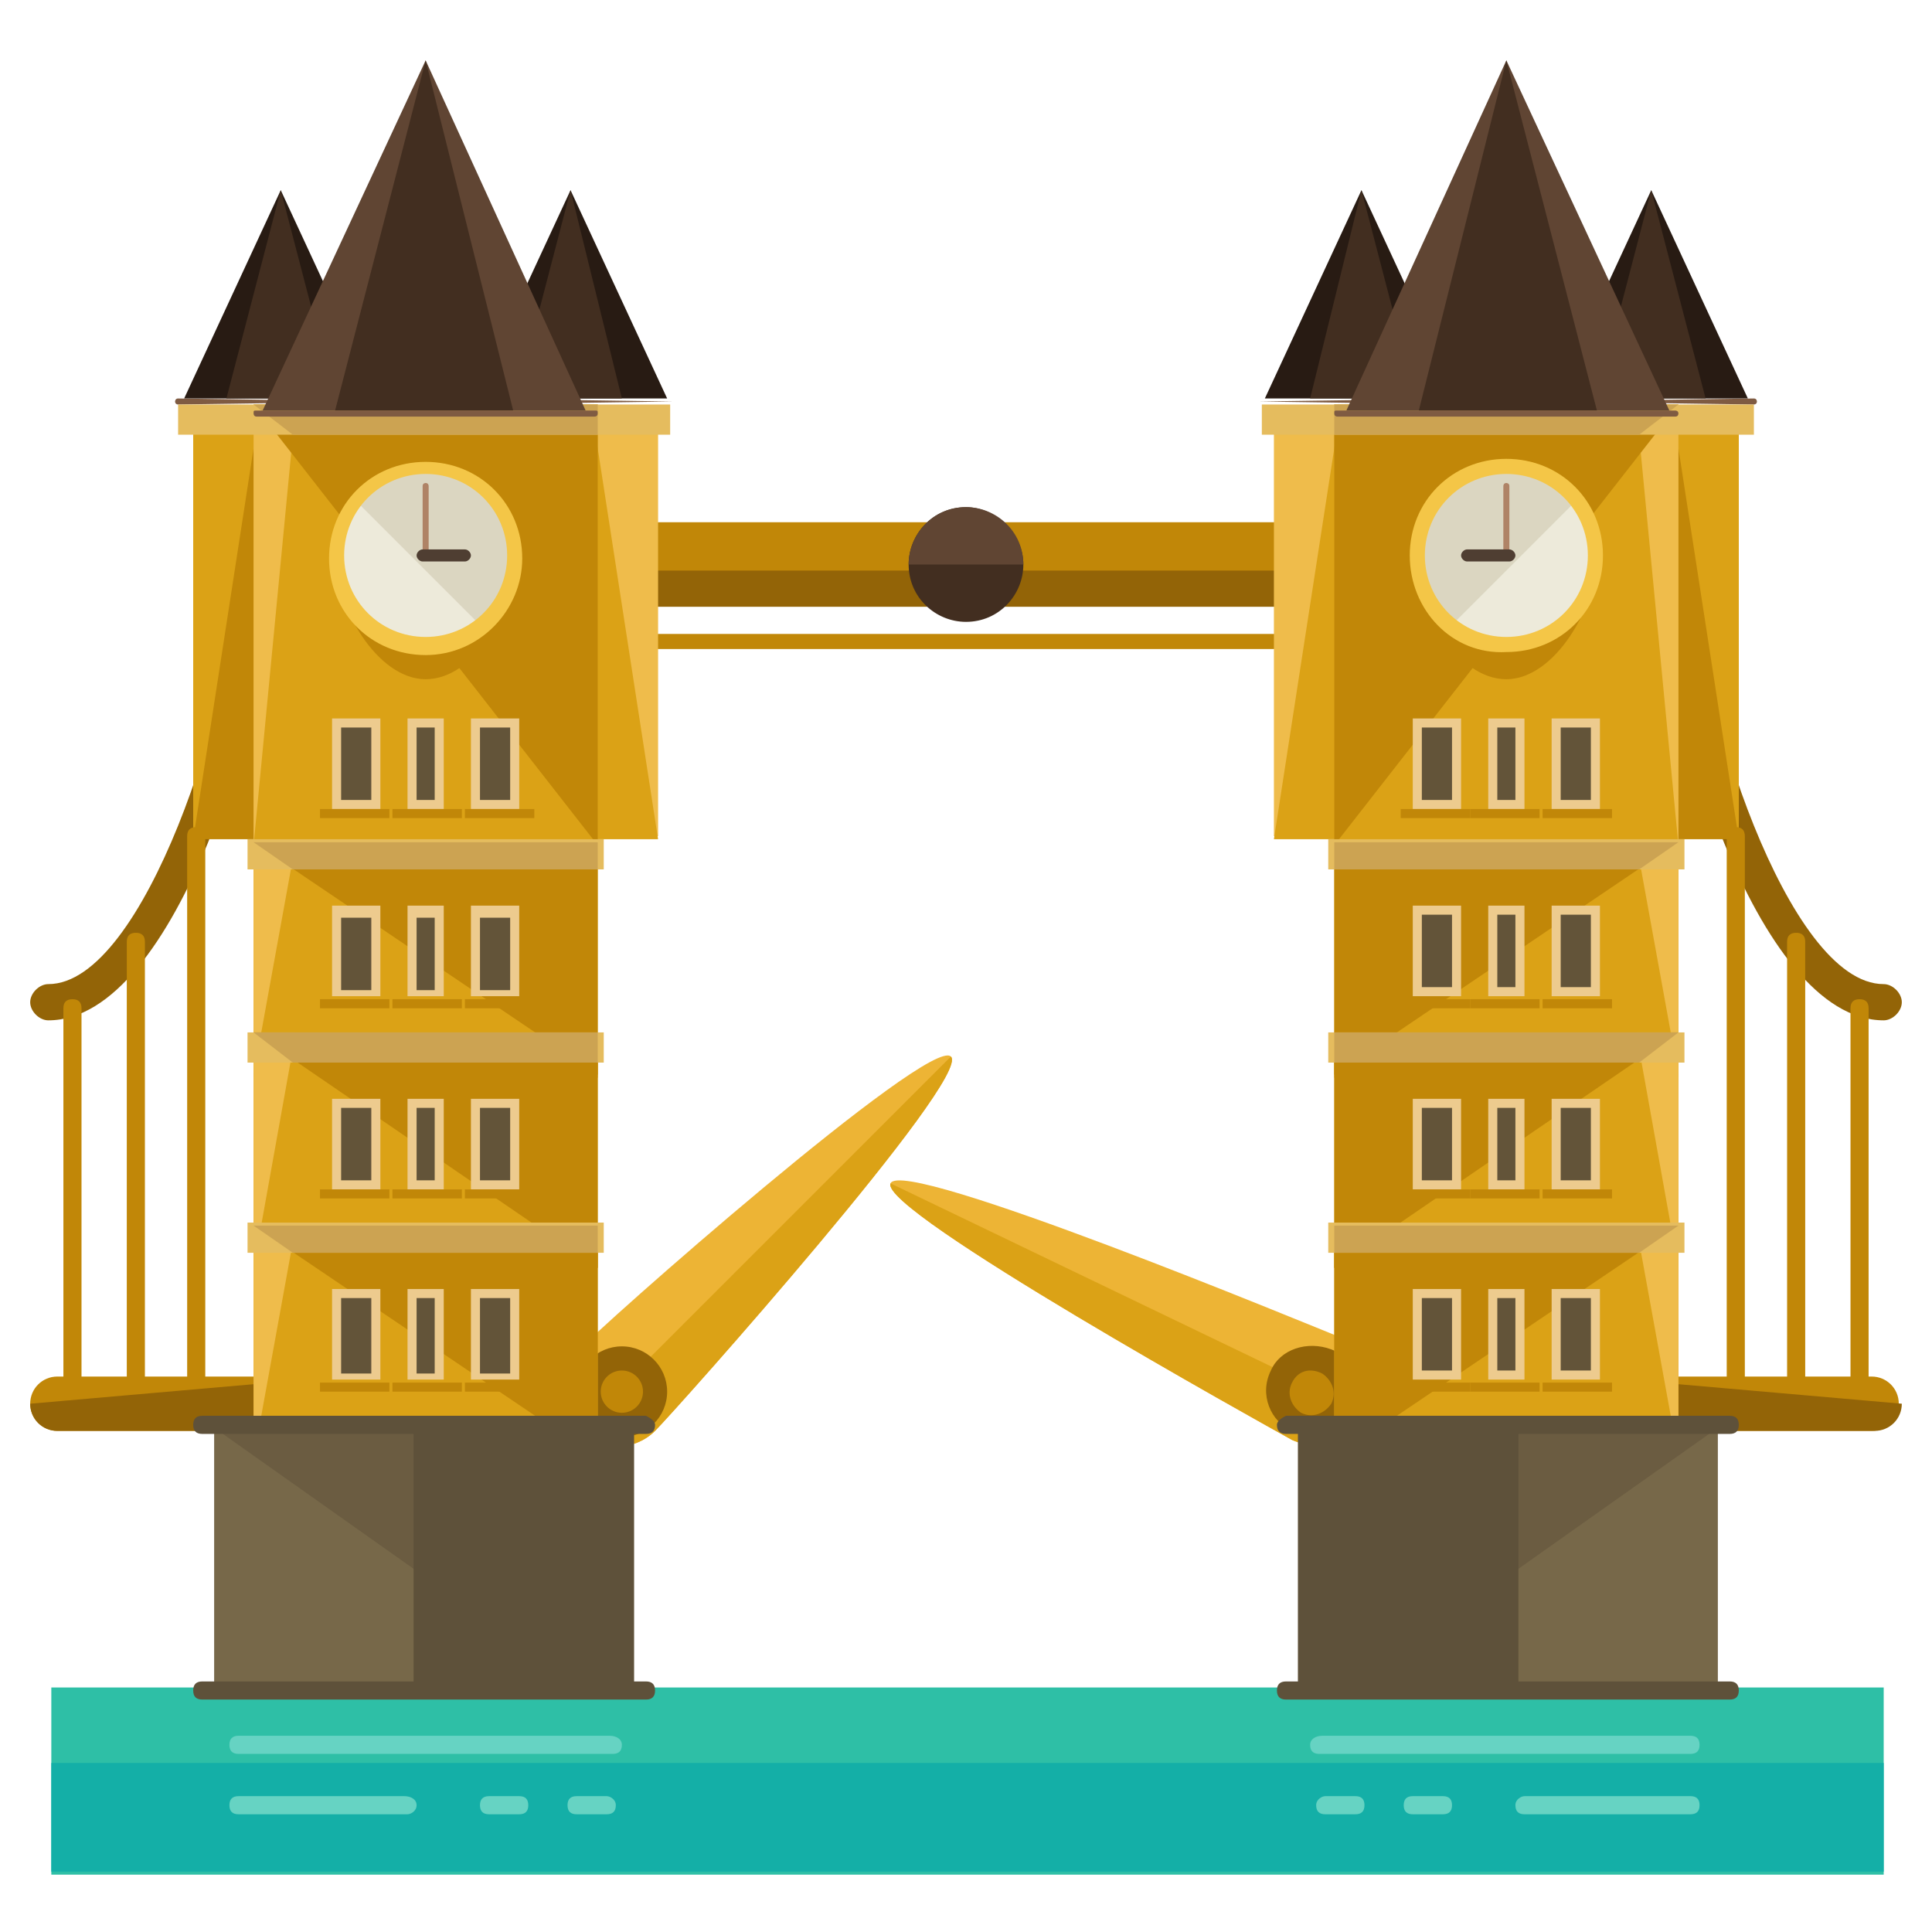 <?xml version="1.0" encoding="utf-8"?>
<!-- Generator: Adobe Illustrator 16.0.0, SVG Export Plug-In . SVG Version: 6.00 Build 0)  -->
<!DOCTYPE svg PUBLIC "-//W3C//DTD SVG 1.1//EN" "http://www.w3.org/Graphics/SVG/1.1/DTD/svg11.dtd">
<svg version="1.1" id="Layer_1" xmlns="http://www.w3.org/2000/svg" xmlns:xlink="http://www.w3.org/1999/xlink" x="0px" y="0px"
	 width="64px" height="64px" viewBox="0 0 64 64" enable-background="new 0 0 64 64" xml:space="preserve">
<g>
	<rect x="1.7" y="55.9" fill="#2EBFA6" width="60.7" height="6.2"/>
	<rect x="1.7" y="58.4" fill="#14AFA7" width="60.7" height="3.6"/>
	<g>
		<rect x="19.6" y="17.3" fill="#C18708" width="28.1" height="2.7"/>
		<rect x="19.6" y="21" fill="#C18708" width="28.1" height="0.5"/>
		<rect x="19.6" y="18.9" fill="#936407" width="28.1" height="1.2"/>
		<g>
			<g>
				<g>
					<path fill="#EDB435" d="M31.5,35c0.7,0.7-9.1,11.7-9.8,12.4c-0.7,0.7-1.9,0.7-2.6,0c-0.7-0.7-0.7-1.9,0-2.6
						C19.8,44,30.8,34.3,31.5,35z"/>
					<path fill="#DBA216" d="M31.5,35c0.7,0.7-9.1,11.7-9.8,12.4c-0.7,0.7-1.9,0.7-2.6,0"/>
					<circle fill="#936407" cx="20.6" cy="46.1" r="1.5"/>
					<circle fill="#C18708" cx="20.6" cy="46.1" r="0.7"/>
				</g>
				<g>
					<path fill="#936407" d="M1.6,33.8c-0.3,0-0.6-0.3-0.6-0.6s0.3-0.6,0.6-0.6c3.2,0,6.2-9.6,6.2-13.2c0-0.3,0.3-0.6,0.6-0.6
						c0.3,0,0.6,0.3,0.6,0.6C8.9,23,5.9,33.8,1.6,33.8z"/>
				</g>
				<path fill="#C18708" d="M12.3,46.5c0,0.5-0.4,0.9-0.9,0.9H1.9c-0.5,0-0.9-0.4-0.9-0.9l0,0c0-0.5,0.4-0.9,0.9-0.9h9.4
					C11.9,45.6,12.3,46,12.3,46.5L12.3,46.5z"/>
				<path fill="#936407" d="M11.3,45.6c0.5,0,0.9,0.4,0.9,0.9l0,0c0,0.5-0.4,0.9-0.9,0.9H1.9c-0.5,0-0.9-0.4-0.9-0.9l0,0"/>
				<g>
					<g>
						<polygon fill="#281B13" points="12.5,13.2 9.3,6.3 6.1,13.2 						"/>
						<polygon fill="#422E20" points="11.1,13.2 9.3,6.3 7.5,13.2 						"/>
						<path fill="#7F5B42" d="M12.7,13.3C12.7,13.4,12.7,13.4,12.7,13.3l-6.8,0.1c0,0-0.1,0-0.1-0.1l0,0c0,0,0-0.1,0.1-0.1
							L12.7,13.3C12.7,13.2,12.7,13.3,12.7,13.3L12.7,13.3z"/>
					</g>
					<g>
						<polygon fill="#281B13" points="22.1,13.2 18.9,6.3 15.7,13.2 						"/>
						<polygon fill="#422E20" points="20.6,13.2 18.9,6.3 17.1,13.2 						"/>
						<path fill="#7F5B42" d="M22.3,13.3C22.3,13.4,22.3,13.4,22.3,13.3l-6.8,0.1c0,0-0.1,0-0.1-0.1l0,0c0,0,0-0.1,0.1-0.1
							L22.3,13.3C22.3,13.2,22.3,13.3,22.3,13.3L22.3,13.3z"/>
					</g>
				</g>
				<g>
					<g>
						<rect x="6.4" y="14.2" fill="#DBA216" width="2.1" height="13.5"/>
						<polyline fill="#C18708" points="8.5,14.2 8.5,27.8 6.4,27.8 						"/>
					</g>
					<g>
						<rect x="19.7" y="14.2" fill="#EFBC4B" width="2.1" height="13.5"/>
						<polyline fill="#DBA216" points="19.7,14.2 19.7,27.8 21.8,27.8 						"/>
					</g>
				</g>
				<g>
					<rect x="8.4" y="13.4" fill="#DBA216" width="11.4" height="14.5"/>
					<polyline fill="#EFBC4B" points="8.4,28 8.4,13.4 9.8,13.4 					"/>
					<polyline fill="#C18708" points="8.4,13.4 19.8,13.4 19.8,28 					"/>
					<rect x="5.9" y="13.4" fill="#E5BC5E" width="16.3" height="1"/>
					<polygon fill="#CCA352" points="9.7,14.4 19.8,14.4 19.8,13.4 8.4,13.4 					"/>
					<g>
						<g>
							<g>
								<rect x="11.1" y="23.9" fill="#635439" width="1.3" height="2.7"/>
								<path fill="#EDCB8E" d="M12.6,26.8H11v-3h1.6V26.8z M11.3,26.5h1v-2.4h-1V26.5z"/>
							</g>
							<g>
								<rect x="15.7" y="23.9" fill="#635439" width="1.3" height="2.7"/>
								<path fill="#EDCB8E" d="M17.2,26.8h-1.6v-3h1.6V26.8z M15.9,26.5h1v-2.4h-1V26.5z"/>
							</g>
						</g>
						<g>
							<rect x="13.6" y="23.9" fill="#635439" width="0.9" height="2.7"/>
							<path fill="#EDCB8E" d="M14.7,26.8h-1.2v-3h1.2V26.8z M13.8,26.5h0.6v-2.4h-0.6V26.5z"/>
						</g>
					</g>
					<rect x="10.6" y="26.8" fill="#C18708" width="2.3" height="0.3"/>
					<rect x="13" y="26.8" fill="#C18708" width="2.3" height="0.3"/>
					<rect x="15.4" y="26.8" fill="#C18708" width="2.3" height="0.3"/>
				</g>
				<g>
					<rect x="8.4" y="27.9" fill="#DBA216" width="11.4" height="7.8"/>
					<polyline fill="#EFBC4B" points="8.4,35.6 8.4,27.9 9.8,27.9 					"/>
					<polyline fill="#C18708" points="8.4,27.9 19.8,27.9 19.8,35.6 					"/>
					<rect x="8.2" y="27.8" fill="#E5BC5E" width="11.8" height="1"/>
					<polygon fill="#CCA352" points="9.7,28.8 19.8,28.8 19.8,27.9 8.4,27.9 					"/>
					<g>
						<g>
							<g>
								<rect x="11.1" y="30.2" fill="#635439" width="1.3" height="2.7"/>
								<path fill="#EDCB8E" d="M12.6,33H11v-3h1.6V33z M11.3,32.8h1v-2.4h-1V32.8z"/>
							</g>
							<g>
								<rect x="15.7" y="30.2" fill="#635439" width="1.3" height="2.7"/>
								<path fill="#EDCB8E" d="M17.2,33h-1.6v-3h1.6V33z M15.9,32.8h1v-2.4h-1V32.8z"/>
							</g>
						</g>
						<g>
							<rect x="13.6" y="30.2" fill="#635439" width="0.9" height="2.7"/>
							<path fill="#EDCB8E" d="M14.7,33h-1.2v-3h1.2V33z M13.8,32.8h0.6v-2.4h-0.6V32.8z"/>
						</g>
					</g>
					<rect x="10.6" y="33.1" fill="#C18708" width="2.3" height="0.3"/>
					<rect x="13" y="33.1" fill="#C18708" width="2.3" height="0.3"/>
					<rect x="15.4" y="33.1" fill="#C18708" width="2.3" height="0.3"/>
				</g>
				<g>
					<rect x="8.4" y="34.2" fill="#DBA216" width="11.4" height="7.8"/>
					<polyline fill="#EFBC4B" points="8.4,42 8.4,34.2 9.8,34.2 					"/>
					<polyline fill="#C18708" points="8.4,34.2 19.8,34.2 19.8,42 					"/>
					<rect x="8.2" y="34.2" fill="#E5BC5E" width="11.8" height="1"/>
					<polygon fill="#CCA352" points="9.7,35.2 19.8,35.2 19.8,34.2 8.4,34.2 					"/>
					<g>
						<g>
							<g>
								<rect x="11.1" y="36.5" fill="#635439" width="1.3" height="2.7"/>
								<path fill="#EDCB8E" d="M12.6,39.4H11v-3h1.6V39.4z M11.3,39.1h1v-2.4h-1V39.1z"/>
							</g>
							<g>
								<rect x="15.7" y="36.5" fill="#635439" width="1.3" height="2.7"/>
								<path fill="#EDCB8E" d="M17.2,39.4h-1.6v-3h1.6V39.4z M15.9,39.1h1v-2.4h-1V39.1z"/>
							</g>
						</g>
						<g>
							<rect x="13.6" y="36.5" fill="#635439" width="0.9" height="2.7"/>
							<path fill="#EDCB8E" d="M14.7,39.4h-1.2v-3h1.2V39.4z M13.8,39.1h0.6v-2.4h-0.6V39.1z"/>
						</g>
					</g>
					<rect x="10.6" y="39.4" fill="#C18708" width="2.3" height="0.3"/>
					<rect x="13" y="39.4" fill="#C18708" width="2.3" height="0.3"/>
					<rect x="15.4" y="39.4" fill="#C18708" width="2.3" height="0.3"/>
				</g>
				<g>
					<rect x="8.4" y="40.6" fill="#DBA216" width="11.4" height="7.8"/>
					<polyline fill="#EFBC4B" points="8.4,48.3 8.4,40.6 9.8,40.6 					"/>
					<polyline fill="#C18708" points="8.4,40.6 19.8,40.6 19.8,48.3 					"/>
					<rect x="8.2" y="40.5" fill="#E5BC5E" width="11.8" height="1"/>
					<polygon fill="#CCA352" points="9.7,41.5 19.8,41.5 19.8,40.6 8.4,40.6 					"/>
					<g>
						<g>
							<g>
								<rect x="11.1" y="42.9" fill="#635439" width="1.3" height="2.7"/>
								<path fill="#EDCB8E" d="M12.6,45.7H11v-3h1.6V45.7z M11.3,45.5h1V43h-1V45.5z"/>
							</g>
							<g>
								<rect x="15.7" y="42.9" fill="#635439" width="1.3" height="2.7"/>
								<path fill="#EDCB8E" d="M17.2,45.7h-1.6v-3h1.6V45.7z M15.9,45.5h1V43h-1V45.5z"/>
							</g>
						</g>
						<g>
							<rect x="13.6" y="42.9" fill="#635439" width="0.9" height="2.7"/>
							<path fill="#EDCB8E" d="M14.7,45.7h-1.2v-3h1.2V45.7z M13.8,45.5h0.6V43h-0.6V45.5z"/>
						</g>
					</g>
					<rect x="10.6" y="45.8" fill="#C18708" width="2.3" height="0.3"/>
					<rect x="13" y="45.8" fill="#C18708" width="2.3" height="0.3"/>
					<rect x="15.4" y="45.8" fill="#C18708" width="2.3" height="0.3"/>
				</g>
				<rect x="7.1" y="47.3" fill="#6B5C41" width="13.9" height="8.7"/>
				<polygon fill="#776849" points="21,56 7.1,56 7.1,47.3 15.3,53.1 				"/>
				<rect x="13.7" y="47.3" fill="#5E513A" width="7.3" height="8.7"/>
				<path fill="#5E513A" d="M21.7,56c0,0.2-0.1,0.3-0.3,0.3H6.7c-0.2,0-0.3-0.1-0.3-0.3l0,0c0-0.2,0.1-0.3,0.3-0.3h14.7
					C21.6,55.7,21.7,55.8,21.7,56L21.7,56z"/>
				<path fill="#5E513A" d="M21.7,47.2c0,0.2-0.1,0.3-0.3,0.3H6.7c-0.2,0-0.3-0.1-0.3-0.3l0,0c0-0.2,0.1-0.3,0.3-0.3h14.7
					C21.6,47,21.7,47.1,21.7,47.2L21.7,47.2z"/>
				<g>
					<g>
						<path fill="#C18708" d="M17.1,18.4c0,1.6-1.3,4.1-3,4.1c-1.6,0-3-2.4-3-4.1c0-1.7,1.3-3,3-3C15.7,15.5,17.1,16.8,17.1,18.4z"
							/>
						<path fill="#EDEADA" d="M17.1,18.4c0,1.6-1.3,3-3,3c-1.6,0-3-1.3-3-3c0-1.7,1.3-3,3-3C15.7,15.5,17.1,16.8,17.1,18.4z"/>
						<path fill="#DBD6C1" d="M14.1,15.5c-0.9,0-1.8,0.4-2.3,1.1l4.2,4.2c0.7-0.5,1.1-1.4,1.1-2.3C17.1,16.8,15.7,15.5,14.1,15.5z"
							/>
						<path fill="#F4C647" d="M14.1,21.7c-1.8,0-3.2-1.4-3.2-3.2c0-1.8,1.4-3.2,3.2-3.2c1.8,0,3.2,1.4,3.2,3.2
							C17.3,20.2,15.9,21.7,14.1,21.7z M14.1,15.7c-1.5,0-2.7,1.2-2.7,2.7c0,1.5,1.2,2.7,2.7,2.7c1.5,0,2.7-1.2,2.7-2.7
							C16.8,16.9,15.6,15.7,14.1,15.7z"/>
					</g>
					<path fill="#AF8366" d="M14.2,18.3c0,0.1-0.1,0.1-0.1,0.1l0,0c-0.1,0-0.1-0.1-0.1-0.1v-2.2c0-0.1,0.1-0.1,0.1-0.1l0,0
						c0.1,0,0.1,0.1,0.1,0.1V18.3z"/>
					<path fill="#4F3E32" d="M15.6,18.4c0,0.1-0.1,0.2-0.2,0.2H14c-0.1,0-0.2-0.1-0.2-0.2l0,0c0-0.1,0.1-0.2,0.2-0.2h1.4
						C15.5,18.2,15.6,18.3,15.6,18.4L15.6,18.4z"/>
				</g>
				<g>
					<polygon fill="#604533" points="19.4,13.6 14.1,2 8.7,13.6 					"/>
					<polygon fill="#422E20" points="17,13.6 14.1,2 11.1,13.6 					"/>
					<path fill="#7F5B42" d="M19.8,13.7c0,0.1-0.1,0.1-0.1,0.1H8.5c-0.1,0-0.1-0.1-0.1-0.1l0,0c0-0.1,0-0.1,0.1-0.1h11.2
						C19.8,13.6,19.8,13.6,19.8,13.7L19.8,13.7z"/>
				</g>
				<path fill="#66D3C3" d="M20.6,57.8c0,0.2-0.1,0.3-0.3,0.3H7.9c-0.2,0-0.3-0.1-0.3-0.3l0,0c0-0.2,0.1-0.3,0.3-0.3h12.3
					C20.4,57.5,20.6,57.6,20.6,57.8L20.6,57.8z"/>
				<path fill="#66D3C3" d="M13.8,59.8c0,0.2-0.2,0.3-0.3,0.3H7.9c-0.2,0-0.3-0.1-0.3-0.3l0,0c0-0.2,0.1-0.3,0.3-0.3h5.5
					C13.6,59.5,13.8,59.6,13.8,59.8L13.8,59.8z"/>
				<path fill="#66D3C3" d="M20.4,59.8c0,0.2-0.1,0.3-0.3,0.3h-1c-0.2,0-0.3-0.1-0.3-0.3l0,0c0-0.2,0.1-0.3,0.3-0.3h1
					C20.2,59.5,20.4,59.6,20.4,59.8L20.4,59.8z"/>
				<path fill="#66D3C3" d="M17.5,59.8c0,0.2-0.1,0.3-0.3,0.3h-1c-0.2,0-0.3-0.1-0.3-0.3l0,0c0-0.2,0.1-0.3,0.3-0.3h1
					C17.4,59.5,17.5,59.6,17.5,59.8L17.5,59.8z"/>
				<path fill="#C18708" d="M2.7,45.7c0,0.2-0.1,0.3-0.3,0.3l0,0c-0.2,0-0.3-0.1-0.3-0.3V33.4c0-0.2,0.1-0.3,0.3-0.3l0,0
					c0.2,0,0.3,0.1,0.3,0.3V45.7z"/>
				<path fill="#C18708" d="M4.8,45.7c0,0.2-0.1,0.3-0.3,0.3l0,0c-0.2,0-0.3-0.1-0.3-0.3V31.2c0-0.2,0.1-0.3,0.3-0.3l0,0
					c0.2,0,0.3,0.1,0.3,0.3V45.7z"/>
				<path fill="#C18708" d="M6.8,45.7c0,0.2-0.1,0.3-0.3,0.3l0,0c-0.2,0-0.3-0.1-0.3-0.3v-18c0-0.2,0.1-0.3,0.3-0.3l0,0
					c0.2,0,0.3,0.1,0.3,0.3V45.7z"/>
			</g>
			<g>
				<g>
					<path fill="#EDB435" d="M29.5,39.2c-0.4,0.9,12.4,8,13.3,8.5c0.9,0.4,2,0.1,2.5-0.9c0.4-0.9,0.1-2-0.9-2.5
						C43.4,43.9,29.9,38.3,29.5,39.2z"/>
					<path fill="#DBA216" d="M29.5,39.2c-0.4,0.9,12.4,8,13.3,8.5c0.9,0.4,2,0.1,2.5-0.9"/>
					<path fill="#936407" d="M42.1,45.4c-0.4,0.8,0,1.7,0.7,2c0.8,0.4,1.7,0,2-0.7c0.4-0.8,0.1-1.7-0.7-2
						C43.3,44.4,42.4,44.7,42.1,45.4z"/>
					<path fill="#C18708" d="M42.8,45.8c-0.2,0.4,0,0.8,0.3,1c0.4,0.2,0.8,0,1-0.3c0.2-0.4,0-0.8-0.3-1C43.4,45.3,43,45.4,42.8,45.8
						z"/>
				</g>
				<g>
					<path fill="#936407" d="M62.4,33.8c0.3,0,0.6-0.3,0.6-0.6s-0.3-0.6-0.6-0.6c-3.2,0-6.2-9.6-6.2-13.2c0-0.3-0.3-0.6-0.6-0.6
						c-0.3,0-0.6,0.3-0.6,0.6C55.1,23,58.1,33.8,62.4,33.8z"/>
				</g>
				<path fill="#C18708" d="M51.7,46.5c0,0.5,0.4,0.9,0.9,0.9h9.4c0.5,0,0.9-0.4,0.9-0.9l0,0c0-0.5-0.4-0.9-0.9-0.9h-9.4
					C52.1,45.6,51.7,46,51.7,46.5L51.7,46.5z"/>
				<path fill="#936407" d="M52.7,45.6c-0.5,0-0.9,0.4-0.9,0.9l0,0c0,0.5,0.4,0.9,0.9,0.9h9.4c0.5,0,0.9-0.4,0.9-0.9l0,0"/>
				<g>
					<g>
						<polygon fill="#281B13" points="51.5,13.2 54.7,6.3 57.9,13.2 						"/>
						<polygon fill="#422E20" points="52.9,13.2 54.7,6.3 56.5,13.2 						"/>
						<path fill="#7F5B42" d="M51.3,13.3C51.3,13.4,51.3,13.4,51.3,13.3l6.8,0.1c0,0,0.1,0,0.1-0.1l0,0c0,0,0-0.1-0.1-0.1L51.3,13.3
							C51.3,13.2,51.3,13.3,51.3,13.3L51.3,13.3z"/>
					</g>
					<g>
						<polygon fill="#281B13" points="41.9,13.2 45.1,6.3 48.3,13.2 						"/>
						<polygon fill="#422E20" points="43.4,13.2 45.1,6.3 46.9,13.2 						"/>
						<path fill="#7F5B42" d="M41.7,13.3C41.7,13.4,41.7,13.4,41.7,13.3l6.8,0.1c0,0,0.1,0,0.1-0.1l0,0c0,0,0-0.1-0.1-0.1L41.7,13.3
							C41.7,13.2,41.7,13.3,41.7,13.3L41.7,13.3z"/>
					</g>
				</g>
				<g>
					<g>
						<rect x="55.5" y="14.2" fill="#DBA216" width="2.1" height="13.5"/>
						<polyline fill="#C18708" points="55.5,14.2 55.5,27.8 57.6,27.8 						"/>
					</g>
					<g>
						<rect x="42.2" y="14.2" fill="#EFBC4B" width="2.1" height="13.5"/>
						<polyline fill="#DBA216" points="44.3,14.2 44.3,27.8 42.2,27.8 						"/>
					</g>
				</g>
				<g>
					<rect x="44.2" y="13.4" fill="#DBA216" width="11.4" height="14.5"/>
					<polyline fill="#EFBC4B" points="55.6,28 55.6,13.4 54.2,13.4 					"/>
					<polyline fill="#C18708" points="55.6,13.4 44.2,13.4 44.2,28 					"/>
					<rect x="41.8" y="13.4" fill="#E5BC5E" width="16.3" height="1"/>
					<polygon fill="#CCA352" points="54.3,14.4 44.2,14.4 44.2,13.4 55.6,13.4 					"/>
					<g>
						<g>
							<g>
								<rect x="51.6" y="23.9" fill="#635439" width="1.3" height="2.7"/>
								<path fill="#EDCB8E" d="M51.4,23.8H53v3h-1.6V23.8z M52.7,24.1h-1v2.4h1V24.1z"/>
							</g>
							<g>
								<rect x="47" y="23.9" fill="#635439" width="1.3" height="2.7"/>
								<path fill="#EDCB8E" d="M46.8,23.8h1.6v3h-1.6V23.8z M48.1,24.1h-1v2.4h1V24.1z"/>
							</g>
						</g>
						<g>
							<rect x="49.5" y="23.9" fill="#635439" width="0.9" height="2.7"/>
							<path fill="#EDCB8E" d="M49.3,23.8h1.2v3h-1.2V23.8z M50.2,24.1h-0.6v2.4h0.6V24.1z"/>
						</g>
					</g>
					<rect x="51.1" y="26.8" fill="#C18708" width="2.3" height="0.3"/>
					<rect x="48.7" y="26.8" fill="#C18708" width="2.3" height="0.3"/>
					<rect x="46.4" y="26.8" fill="#C18708" width="2.3" height="0.3"/>
				</g>
				<g>
					<rect x="44.2" y="27.9" fill="#DBA216" width="11.4" height="7.8"/>
					<polyline fill="#EFBC4B" points="55.6,35.6 55.6,27.9 54.2,27.9 					"/>
					<polyline fill="#C18708" points="55.6,27.9 44.2,27.9 44.2,35.6 					"/>
					<rect x="44" y="27.8" fill="#E5BC5E" width="11.8" height="1"/>
					<polygon fill="#CCA352" points="54.3,28.8 44.2,28.8 44.2,27.9 55.6,27.9 					"/>
					<g>
						<g>
							<g>
								<rect x="51.6" y="30.2" fill="#635439" width="1.3" height="2.7"/>
								<path fill="#EDCB8E" d="M51.4,30H53v3h-1.6V30z M52.7,30.3h-1v2.4h1V30.3z"/>
							</g>
							<g>
								<rect x="47" y="30.2" fill="#635439" width="1.3" height="2.7"/>
								<path fill="#EDCB8E" d="M46.8,30h1.6v3h-1.6V30z M48.1,30.3h-1v2.4h1V30.3z"/>
							</g>
						</g>
						<g>
							<rect x="49.5" y="30.2" fill="#635439" width="0.9" height="2.7"/>
							<path fill="#EDCB8E" d="M49.3,30h1.2v3h-1.2V30z M50.2,30.3h-0.6v2.4h0.6V30.3z"/>
						</g>
					</g>
					<rect x="51.1" y="33.1" fill="#C18708" width="2.3" height="0.3"/>
					<rect x="48.7" y="33.1" fill="#C18708" width="2.3" height="0.3"/>
					<rect x="46.4" y="33.1" fill="#C18708" width="2.3" height="0.3"/>
				</g>
				<g>
					<rect x="44.2" y="34.2" fill="#DBA216" width="11.4" height="7.8"/>
					<polyline fill="#EFBC4B" points="55.6,42 55.6,34.2 54.2,34.2 					"/>
					<polyline fill="#C18708" points="55.6,34.2 44.2,34.2 44.2,42 					"/>
					<rect x="44" y="34.2" fill="#E5BC5E" width="11.8" height="1"/>
					<polygon fill="#CCA352" points="54.3,35.2 44.2,35.2 44.2,34.2 55.6,34.2 					"/>
					<g>
						<g>
							<g>
								<rect x="51.6" y="36.5" fill="#635439" width="1.3" height="2.7"/>
								<path fill="#EDCB8E" d="M51.4,36.4H53v3h-1.6V36.4z M52.7,36.7h-1v2.4h1V36.7z"/>
							</g>
							<g>
								<rect x="47" y="36.5" fill="#635439" width="1.3" height="2.7"/>
								<path fill="#EDCB8E" d="M46.8,36.4h1.6v3h-1.6V36.4z M48.1,36.7h-1v2.4h1V36.7z"/>
							</g>
						</g>
						<g>
							<rect x="49.5" y="36.5" fill="#635439" width="0.9" height="2.7"/>
							<path fill="#EDCB8E" d="M49.3,36.4h1.2v3h-1.2V36.4z M50.2,36.7h-0.6v2.4h0.6V36.7z"/>
						</g>
					</g>
					<rect x="51.1" y="39.4" fill="#C18708" width="2.3" height="0.3"/>
					<rect x="48.7" y="39.4" fill="#C18708" width="2.3" height="0.3"/>
					<rect x="46.4" y="39.4" fill="#C18708" width="2.3" height="0.3"/>
				</g>
				<g>
					<rect x="44.2" y="40.6" fill="#DBA216" width="11.4" height="7.8"/>
					<polyline fill="#EFBC4B" points="55.6,48.3 55.6,40.6 54.2,40.6 					"/>
					<polyline fill="#C18708" points="55.6,40.6 44.2,40.6 44.2,48.3 					"/>
					<rect x="44" y="40.5" fill="#E5BC5E" width="11.8" height="1"/>
					<polygon fill="#CCA352" points="54.3,41.5 44.2,41.5 44.2,40.6 55.6,40.6 					"/>
					<g>
						<g>
							<g>
								<rect x="51.6" y="42.9" fill="#635439" width="1.3" height="2.7"/>
								<path fill="#EDCB8E" d="M51.4,42.7H53v3h-1.6V42.7z M52.7,43h-1v2.4h1V43z"/>
							</g>
							<g>
								<rect x="47" y="42.9" fill="#635439" width="1.3" height="2.7"/>
								<path fill="#EDCB8E" d="M46.8,42.7h1.6v3h-1.6V42.7z M48.1,43h-1v2.4h1V43z"/>
							</g>
						</g>
						<g>
							<rect x="49.5" y="42.9" fill="#635439" width="0.9" height="2.7"/>
							<path fill="#EDCB8E" d="M49.3,42.7h1.2v3h-1.2V42.7z M50.2,43h-0.6v2.4h0.6V43z"/>
						</g>
					</g>
					<rect x="51.1" y="45.8" fill="#C18708" width="2.3" height="0.3"/>
					<rect x="48.7" y="45.8" fill="#C18708" width="2.3" height="0.3"/>
					<rect x="46.4" y="45.8" fill="#C18708" width="2.3" height="0.3"/>
				</g>
				<rect x="43" y="47.3" fill="#6B5C41" width="13.9" height="8.7"/>
				<polygon fill="#776849" points="43,56 56.9,56 56.9,47.3 48.7,53.1 				"/>
				<rect x="43" y="47.3" fill="#5E513A" width="7.3" height="8.7"/>
				<path fill="#5E513A" d="M42.3,56c0,0.2,0.1,0.3,0.3,0.3h14.7c0.2,0,0.3-0.1,0.3-0.3l0,0c0-0.2-0.1-0.3-0.3-0.3H42.6
					C42.4,55.7,42.3,55.8,42.3,56L42.3,56z"/>
				<path fill="#5E513A" d="M42.3,47.2c0,0.2,0.1,0.3,0.3,0.3h14.7c0.2,0,0.3-0.1,0.3-0.3l0,0c0-0.2-0.1-0.3-0.3-0.3H42.6
					C42.4,47,42.3,47.1,42.3,47.2L42.3,47.2z"/>
				<g>
					<g>
						<path fill="#C18708" d="M46.9,18.4c0,1.6,1.3,4.1,3,4.1c1.6,0,3-2.4,3-4.1c0-1.7-1.3-3-3-3C48.3,15.5,46.9,16.8,46.9,18.4z"/>
						<path fill="#EDEADA" d="M46.9,18.4c0,1.6,1.3,3,3,3c1.6,0,3-1.3,3-3c0-1.7-1.3-3-3-3C48.3,15.5,46.9,16.8,46.9,18.4z"/>
						<path fill="#DBD6C1" d="M49.9,15.5c0.9,0,1.8,0.4,2.3,1.1l-4.2,4.2c-0.7-0.5-1.1-1.4-1.1-2.3C46.9,16.8,48.3,15.5,49.9,15.5z"
							/>
						<path fill="#F4C647" d="M46.7,18.4c0-1.8,1.4-3.2,3.2-3.2c1.8,0,3.2,1.4,3.2,3.2c0,1.8-1.4,3.2-3.2,3.2
							C48.1,21.7,46.7,20.2,46.7,18.4z M47.2,18.4c0,1.5,1.2,2.7,2.7,2.7c1.5,0,2.7-1.2,2.7-2.7c0-1.5-1.2-2.7-2.7-2.7
							C48.4,15.7,47.2,16.9,47.2,18.4z"/>
					</g>
					<path fill="#AF8366" d="M49.8,18.3c0,0.1,0.1,0.1,0.1,0.1l0,0c0.1,0,0.1-0.1,0.1-0.1v-2.2c0-0.1-0.1-0.1-0.1-0.1l0,0
						c-0.1,0-0.1,0.1-0.1,0.1V18.3z"/>
					<path fill="#4F3E32" d="M48.4,18.4c0,0.1,0.1,0.2,0.2,0.2H50c0.1,0,0.2-0.1,0.2-0.2l0,0c0-0.1-0.1-0.2-0.2-0.2h-1.4
						C48.5,18.2,48.4,18.3,48.4,18.4L48.4,18.4z"/>
				</g>
				<g>
					<polygon fill="#604533" points="44.6,13.6 49.9,2 55.3,13.6 					"/>
					<polygon fill="#422E20" points="47,13.6 49.9,2 52.9,13.6 					"/>
					<path fill="#7F5B42" d="M44.2,13.7c0,0.1,0.1,0.1,0.1,0.1h11.2c0.1,0,0.1-0.1,0.1-0.1l0,0c0-0.1-0.1-0.1-0.1-0.1H44.3
						C44.2,13.6,44.2,13.6,44.2,13.7L44.2,13.7z"/>
				</g>
				<path fill="#66D3C3" d="M43.4,57.8c0,0.2,0.1,0.3,0.3,0.3h12.3c0.2,0,0.3-0.1,0.3-0.3l0,0c0-0.2-0.1-0.3-0.3-0.3H43.8
					C43.6,57.5,43.4,57.6,43.4,57.8L43.4,57.8z"/>
				<path fill="#66D3C3" d="M50.2,59.8c0,0.2,0.1,0.3,0.3,0.3h5.5c0.2,0,0.3-0.1,0.3-0.3l0,0c0-0.2-0.1-0.3-0.3-0.3h-5.5
					C50.4,59.5,50.2,59.6,50.2,59.8L50.2,59.8z"/>
				<path fill="#66D3C3" d="M43.6,59.8c0,0.2,0.1,0.3,0.3,0.3h1c0.2,0,0.3-0.1,0.3-0.3l0,0c0-0.2-0.1-0.3-0.3-0.3h-1
					C43.8,59.5,43.6,59.6,43.6,59.8L43.6,59.8z"/>
				<path fill="#66D3C3" d="M46.5,59.8c0,0.2,0.1,0.3,0.3,0.3h1c0.2,0,0.3-0.1,0.3-0.3l0,0c0-0.2-0.1-0.3-0.3-0.3h-1
					C46.6,59.5,46.5,59.6,46.5,59.8L46.5,59.8z"/>
				<path fill="#C18708" d="M61.3,45.7c0,0.2,0.1,0.3,0.3,0.3l0,0c0.2,0,0.3-0.1,0.3-0.3V33.4c0-0.2-0.1-0.3-0.3-0.3l0,0
					c-0.2,0-0.3,0.1-0.3,0.3V45.7z"/>
				<path fill="#C18708" d="M59.2,45.7c0,0.2,0.1,0.3,0.3,0.3l0,0c0.2,0,0.3-0.1,0.3-0.3V31.2c0-0.2-0.1-0.3-0.3-0.3l0,0
					c-0.2,0-0.3,0.1-0.3,0.3V45.7z"/>
				<path fill="#C18708" d="M57.2,45.7c0,0.2,0.1,0.3,0.3,0.3l0,0c0.2,0,0.3-0.1,0.3-0.3v-18c0-0.2-0.1-0.3-0.3-0.3l0,0
					c-0.2,0-0.3,0.1-0.3,0.3V45.7z"/>
			</g>
		</g>
		<path fill="#422E20" d="M33.9,18.7c0,1-0.8,1.9-1.9,1.9l0,0c-1,0-1.9-0.8-1.9-1.9l0,0c0-1,0.8-1.9,1.9-1.9l0,0
			C33,16.8,33.9,17.7,33.9,18.7L33.9,18.7z"/>
		<path fill="#604533" d="M30.1,18.7L30.1,18.7c0-1,0.8-1.9,1.9-1.9l0,0c1,0,1.9,0.8,1.9,1.9l0,0"/>
	</g>
</g>
</svg>
